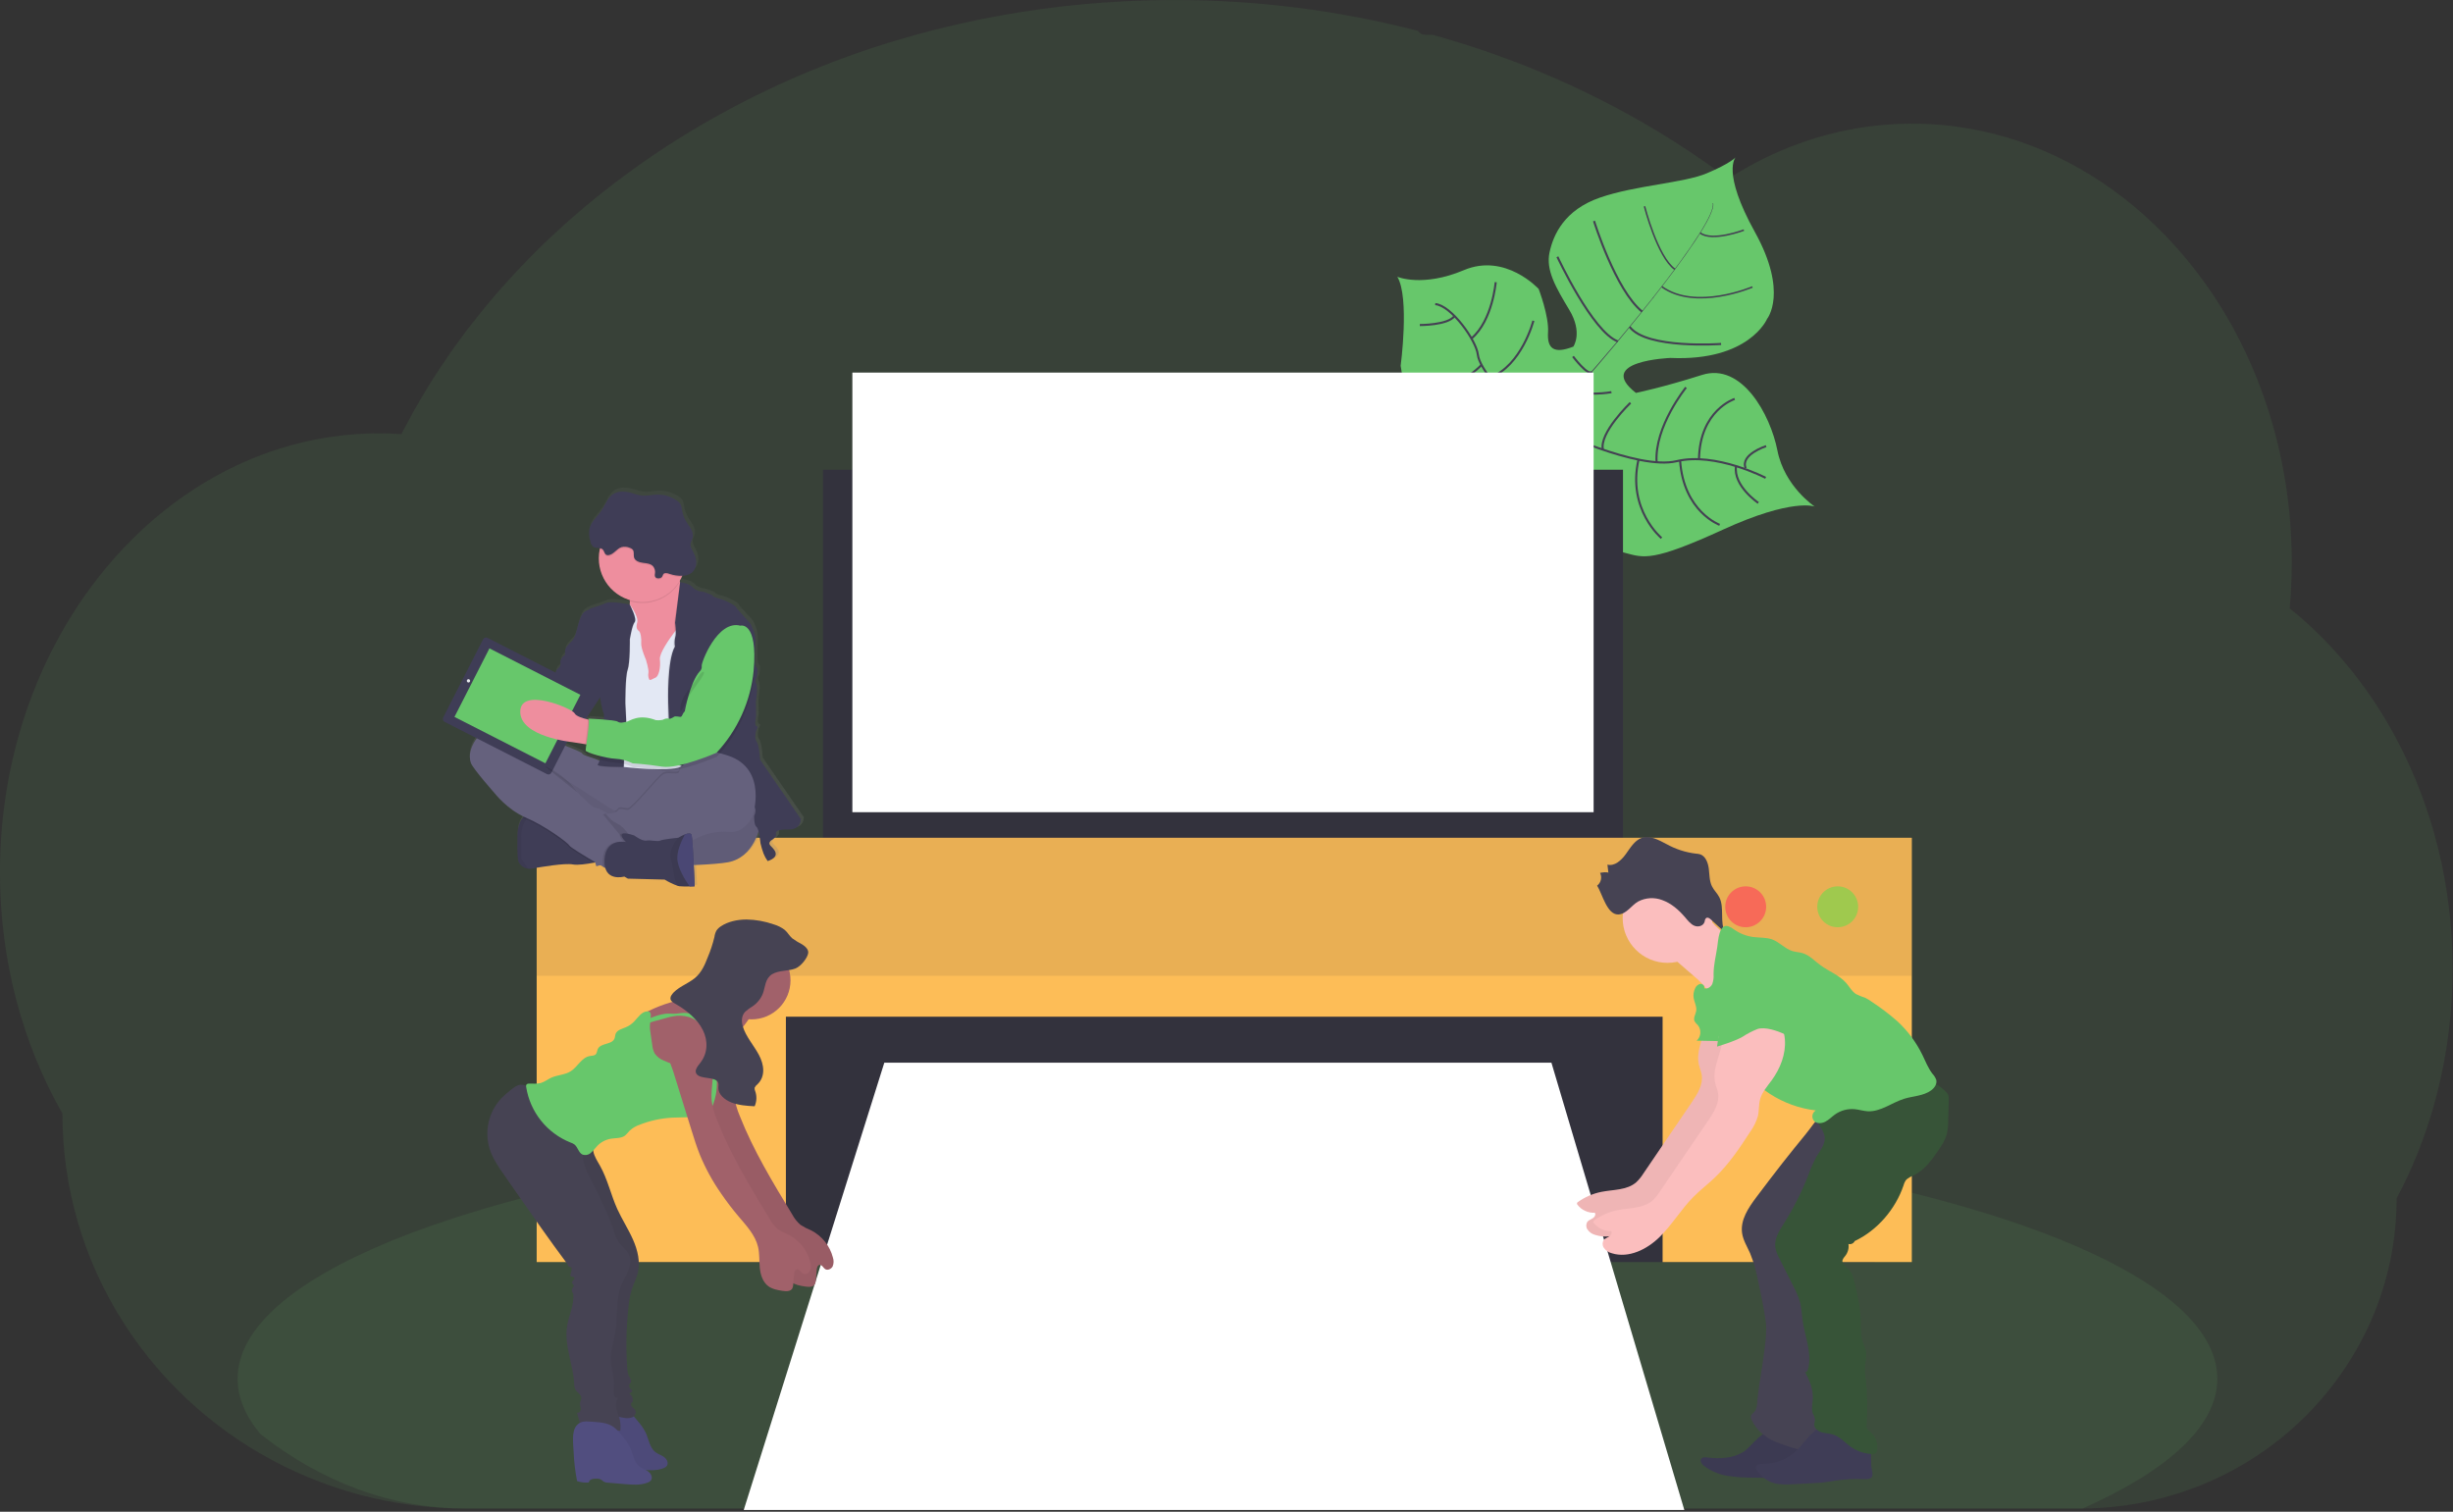 <svg width="1178" height="726" viewBox="0 0 1178 726" fill="none" xmlns="http://www.w3.org/2000/svg">
<rect x="0" y="0" width="1178" height="726" fill="#333333" stroke="none"/>
<g clip-path="url(#clip0)">
<path opacity="0.1" d="M1177.82 465.31C1177.84 484.939 1175.47 504.496 1170.75 523.55C1169.16 529.963 1167.32 536.25 1165.22 542.41C1162.65 550.004 1159.67 557.455 1156.3 564.73C1154.6 568.403 1152.8 572.01 1150.91 575.55C1150.94 595.678 1146.8 615.594 1138.74 634.04C1124.17 667.131 1098.2 693.888 1065.56 709.44C1045.12 719.188 1022.79 724.309 1000.15 724.44H223.59C189.037 724.517 155.079 715.443 125.17 698.14C120.75 695.58 116.443 692.853 112.25 689.96C103.145 683.67 94.591 676.618 86.68 668.88C75.97 658.404 66.535 646.7 58.57 634.01C39.858 604.298 29.945 569.893 29.98 534.78C11.03 501.53 -0.02 461.7 -0.02 418.9C-0.02 364.9 17.54 315.64 46.39 278.35C52.405 270.559 58.993 263.229 66.1 256.42C73.112 249.682 80.649 243.513 88.64 237.97C95.031 233.527 101.712 229.518 108.64 225.97C111.53 224.49 114.43 223.11 117.38 221.82C119.97 220.67 122.59 219.6 125.24 218.59C128.42 217.377 131.64 216.267 134.9 215.26C138.16 214.253 141.377 213.367 144.55 212.6C149.217 211.46 153.963 210.533 158.79 209.82C162.79 209.23 166.79 208.82 170.79 208.5C173.97 208.273 177.177 208.14 180.41 208.1H182.16C185.72 208.1 189.26 208.24 192.77 208.48C193.14 207.74 193.54 206.99 193.91 206.25C195.31 203.59 196.76 200.93 198.22 198.32V198.25C198.47 197.8 198.72 197.35 198.98 196.91C200.16 194.78 201.39 192.67 202.65 190.58C203.23 189.58 203.8 188.64 204.39 187.69C204.52 187.46 204.65 187.24 204.8 187.01C205.4 186.01 206.01 185.01 206.63 184.01C209.717 179.083 212.927 174.233 216.26 169.46C216.55 169.05 216.82 168.65 217.11 168.25C217.63 167.51 218.11 166.78 218.69 166.05C220.07 164.12 221.49 162.18 222.92 160.27C223.92 158.92 224.92 157.57 226 156.27C228.6 152.91 231.27 149.57 234 146.27C236.73 142.97 239.61 139.65 242.52 136.4C242.92 135.95 243.32 135.51 243.74 135.06L248.01 130.41C248.22 130.19 248.4 129.99 248.6 129.79C249.11 129.24 249.6 128.69 250.15 128.15C252.44 125.73 254.79 123.34 257.15 120.98C269.205 109.002 282.046 97.844 295.59 87.58C296.12 87.16 296.66 86.76 297.19 86.36C299.73 84.44 302.31 82.55 304.89 80.69C319.083 70.513 333.917 61.261 349.3 52.99C350.36 52.39 351.44 51.82 352.53 51.25C366.325 43.957 380.509 37.427 395.02 31.69C402.927 28.563 410.973 25.643 419.16 22.93C424.58 21.16 430.02 19.47 435.53 17.93C444.05 15.483 452.677 13.277 461.41 11.31C487.139 5.537 513.314 1.971 539.65 0.65C547.65 0.23 555.74 0.02 563.92 0.02C603.39 -0.032 642.706 4.941 680.92 14.82C681.315 15.417 681.856 15.904 682.491 16.235C683.126 16.565 683.834 16.729 684.55 16.71H687.91C689.37 17.1 690.82 17.51 692.28 17.93C700.433 20.283 708.47 22.847 716.39 25.62L718.39 26.34C737.938 33.291 756.957 41.646 775.3 51.34C791.833 60.061 807.753 69.897 822.95 80.78C825.29 82.46 827.597 84.157 829.87 85.87C832.63 84.09 835.437 82.393 838.29 80.78C849.309 74.508 861.013 69.522 873.17 65.92C898.588 58.398 925.482 57.346 951.41 62.86C984.66 69.91 1014.76 87.41 1039.07 112.3C1048.97 122.451 1057.79 133.604 1065.39 145.58C1065.94 146.44 1066.49 147.31 1067.02 148.19C1073.54 158.825 1079.14 169.996 1083.76 181.58C1083.93 182 1084.1 182.41 1084.25 182.83C1088.52 193.671 1091.96 204.82 1094.55 216.18C1094.67 216.75 1094.81 217.33 1094.93 217.91C1097.35 228.904 1098.99 240.055 1099.85 251.28C1099.85 251.68 1099.85 252.09 1099.93 252.5C1100.35 258.307 1100.56 264.177 1100.57 270.11C1100.57 275.41 1100.39 280.67 1100.06 285.88C1100.06 286.45 1099.98 287.05 1099.93 287.63C1099.84 289.15 1099.71 290.63 1099.58 292.16C1107.22 298.317 1114.37 305.057 1120.96 312.32C1123.87 315.5 1126.69 318.803 1129.42 322.23C1137.73 332.638 1145.03 343.811 1151.22 355.6C1168.1 387.58 1177.82 425.12 1177.82 465.31Z" fill="#67C76B"/>
<path opacity="0.1" d="M1064.82 662.14C1064.82 684.87 1041.26 706.14 1000.15 724.46H223.59C187.66 724.46 154.01 711.46 125.17 688.79C117.92 680.19 114.1 671.28 114.1 662.13C114.1 637.97 140.74 615.42 186.8 596.36L188.1 595.84C201.1 590.51 215.63 585.48 231.51 580.75C231.91 580.63 232.32 580.52 232.72 580.38C245.32 576.68 258.723 573.173 272.93 569.86C273.38 569.76 273.82 569.65 274.27 569.57C279.75 568.27 285.34 567.06 291.05 565.85L293.25 565.39C334.8 556.77 382.03 549.93 433.25 545.29H433.31C440.483 544.623 447.733 544.027 455.06 543.5C463.21 542.85 471.46 542.3 479.8 541.79C486.17 541.38 492.62 541.03 499.09 540.71C499.114 540.7 499.139 540.695 499.165 540.695C499.191 540.695 499.216 540.7 499.24 540.71C528.43 539.24 558.59 538.47 589.43 538.47C665.69 538.47 737.77 543.15 801.64 551.47C801.7 551.46 801.76 551.46 801.82 551.47C811.64 552.75 821.28 554.1 830.68 555.54C833.37 555.96 836.05 556.38 838.68 556.81C849.287 558.523 859.62 560.333 869.68 562.24C987.98 584.73 1064.82 621.12 1064.82 662.14Z" fill="#67C76B"/>
<path d="M871.5 243.28C871.5 243.28 860.92 238.99 827.26 254.42C793.6 269.85 789.4 267.9 780.69 265.58C771.98 263.26 767.12 262.66 757.78 249.77C757.78 249.77 751.19 214.06 744.78 208.52C738.37 202.98 711.31 211.68 711.31 211.68C711.31 211.68 678.82 219.13 672.63 175.68C672.63 175.68 677.02 142.96 671.04 132.92C671.04 132.92 683.12 138.12 703.04 129.72C722.96 121.32 738.91 138.77 738.91 138.77C738.91 138.77 743.91 151.77 743.41 159.53C742.91 167.29 746.07 170.2 755.57 166.45C755.57 166.45 760.24 159.81 753.63 148.83C747.02 137.85 742.3 129.68 744.14 121.16C745.98 112.64 751.29 100.81 768.34 94.9C785.39 88.99 808.54 87.9 819.65 83.23C830.76 78.56 833.5 75.58 833.5 75.58C833.5 75.58 826.66 82.43 842.77 111.48C858.88 140.53 848.61 153.13 848.61 153.13C848.61 153.13 840.04 173.56 802.2 171.9C802.2 171.9 765.74 173.23 785.62 188.69C785.62 188.69 798.35 186.1 817.38 180.05C836.41 174 850.15 198.97 853.56 216.34C856.97 233.71 871.5 243.28 871.5 243.28Z" fill="#67C76B"/>
<path d="M822.49 97.58L822.69 97.52C824.15 103.06 807.86 125.34 793.93 143.05L793.77 142.92C813.41 117.98 823.62 101.87 822.49 97.58Z" fill="#444053"/>
<path d="M794.05 142.58L794.14 142.8C783.01 156.94 769.02 173.8 757.82 186.33C756.75 187.52 755.69 188.77 754.67 190.05L754.35 189.79C755.35 188.51 756.44 187.25 757.51 186.06C768.7 173.58 782.91 156.73 794.05 142.58Z" fill="#444053"/>
<path d="M754.62 189.47L754.84 189.85C734.46 215.3 733.11 254.85 733.06 255.16L728.76 250.16C728.81 249.84 734.1 215.1 754.62 189.47Z" fill="#444053"/>
<path d="M847.91 229.48C847.91 229.48 823.91 216.98 805.15 221.48C786.39 225.98 744.2 205.58 744.2 205.58C744.2 205.58 726.3 198.31 722.7 190.02C722.7 190.02 710.41 177.02 709.7 170.31C708.99 163.6 697.04 146.69 689.24 146.04" stroke="#444053" stroke-miterlimit="10"/>
<path d="M844.38 241.51C844.38 241.51 832.28 233.35 833.69 223.85" stroke="#444053" stroke-miterlimit="10"/>
<path d="M825.82 252.04C825.82 252.04 808.51 245.76 806.82 221.12" stroke="#444053" stroke-miterlimit="10"/>
<path d="M797.91 258.42C797.91 258.42 781.37 244.7 786.86 220.72" stroke="#444053" stroke-miterlimit="10"/>
<path d="M764.32 251.72C764.32 251.72 753.32 228.62 763.11 213.59" stroke="#444053" stroke-miterlimit="10"/>
<path d="M848.14 214.25C848.14 214.25 835.63 218.25 838.31 224.81" stroke="#444053" stroke-miterlimit="10"/>
<path d="M833.04 191.58C833.04 191.58 816.29 196.89 815.9 220.58" stroke="#444053" stroke-miterlimit="10"/>
<path d="M809.68 186.06C809.68 186.06 794.43 204.88 795.55 221.98" stroke="#444053" stroke-miterlimit="10"/>
<path d="M782.98 193.44C782.98 193.44 767.84 207.92 769.77 215.97" stroke="#444053" stroke-miterlimit="10"/>
<path d="M773.85 188.33C773.85 188.33 759.65 190.87 757.66 186.21" stroke="#444053" stroke-miterlimit="10"/>
<path d="M755.4 171.19C755.4 171.19 762.57 180.69 764.4 178.56" stroke="#444053" stroke-miterlimit="10"/>
<path d="M826.52 165.18C826.52 165.18 790.72 167.78 782.62 156.98" stroke="#444053" stroke-miterlimit="10"/>
<path d="M747.91 123.31C747.91 123.31 764.7 159.36 776.91 163.95" stroke="#444053" stroke-miterlimit="10"/>
<path d="M765.49 106.14C765.49 106.14 775.8 139.3 788.58 149.65" stroke="#444053" stroke-miterlimit="10"/>
<path d="M841.58 137.81C841.58 137.81 814.36 149.49 798.02 137.67" stroke="#444053" stroke-width="0.75" stroke-miterlimit="10"/>
<path d="M789.73 99.07C789.73 99.07 795.95 123.44 804.33 129.33" stroke="#444053" stroke-width="0.75" stroke-miterlimit="10"/>
<path d="M837.47 110.5C837.47 110.5 822.17 116.3 816.47 111.86" stroke="#444053" stroke-width="0.75" stroke-miterlimit="10"/>
<path d="M742.29 179.15C742.29 179.15 742.29 200.4 736.51 201.91" stroke="#444053" stroke-miterlimit="10"/>
<path d="M695 206.68C695 206.68 718 208.68 728.57 196.79" stroke="#444053" stroke-miterlimit="10"/>
<path d="M736.37 154.05C736.37 154.05 730.81 175.6 715.47 181.41" stroke="#444053" stroke-miterlimit="10"/>
<path d="M681.22 183.98C681.22 183.98 697.48 189.63 711.47 175.24" stroke="#444053" stroke-miterlimit="10"/>
<path d="M718.28 135.52C718.28 135.52 716.75 153.82 706.8 162.39" stroke="#444053" stroke-miterlimit="10"/>
<path d="M681.84 156.09C681.84 156.09 695.33 156.18 698.49 151.78" stroke="#444053" stroke-miterlimit="10"/>
<path d="M779.41 225.58H395.21V419.52H779.41V225.58Z" fill="#33323D"/>
<path d="M900.31 478.44H275.53V606.1H900.31V478.44Z" fill="#33323D"/>
<path d="M424.67 510.35H745.04L808.87 725.16H357.16L424.67 510.35Z" fill="white"/>
<path d="M257.73 402.33V468.62V482.58V606.09H377.41V488.26H798.43V606.09H918.11V482.58V468.62V402.33H257.73Z" fill="#FDBD57"/>
<path opacity="0.1" d="M918.11 402.33H257.73V468.61H918.11V402.33Z" fill="#33323D"/>
<path opacity="0.8" d="M882.52 445.3C887.943 445.3 892.34 440.903 892.34 435.48C892.34 430.057 887.943 425.66 882.52 425.66C877.097 425.66 872.7 430.057 872.7 435.48C872.7 440.903 877.097 445.3 882.52 445.3Z" fill="#8CCF4D"/>
<path opacity="0.8" d="M838.33 445.3C843.753 445.3 848.15 440.903 848.15 435.48C848.15 430.057 843.753 425.66 838.33 425.66C832.907 425.66 828.51 430.057 828.51 435.48C828.51 440.903 832.907 445.3 838.33 445.3Z" fill="#FA5959"/>
<path d="M765.3 178.93H409.33V390.05H765.3V178.93Z" fill="white"/>
<path d="M819.45 487.07C820.2 495.24 814.03 503.17 815.83 511.17C816.21 512.88 816.95 514.5 817.22 516.17C817.96 520.92 815.13 525.42 812.42 529.4L789.19 563.58C788.258 565.079 787.143 566.457 785.87 567.68C781.42 571.68 774.76 571.22 768.93 572.4C764.831 573.231 760.96 574.936 757.58 577.4C757.433 577.517 757.335 577.685 757.308 577.87C757.28 578.056 757.323 578.245 757.43 578.4C758.391 579.718 759.667 580.775 761.141 581.474C762.615 582.173 764.241 582.491 765.87 582.4C766.48 583.2 765.87 584.4 765.03 584.96C763.78 585.82 762.03 586.05 761.82 588.17C761.732 588.906 761.879 589.652 762.24 590.3C763.18 591.732 764.639 592.743 766.31 593.12C774.31 595.58 783.04 591.26 789.06 585.38C795.08 579.5 799.4 572.08 805.31 566.09C808.58 562.78 812.31 559.94 815.67 556.73C822.39 550.33 827.67 542.54 832.67 534.73C834.321 532.465 835.566 529.931 836.35 527.24C836.97 524.58 836.69 521.77 837.41 519.13C838.35 515.68 840.88 512.93 842.98 510.03C847.11 504.35 849.86 497.41 849.31 490.41C848.76 483.41 844.44 476.52 837.84 474.14C835.794 473.325 833.54 473.188 831.41 473.75C828.7 474.58 826.71 476.82 824.86 478.96L820.45 484.05C819.351 485.177 818.478 486.504 817.88 487.96C817.596 488.694 817.531 489.494 817.692 490.265C817.854 491.035 818.235 491.742 818.79 492.3" fill="#FBBEBE"/>
<path opacity="0.05" d="M819.45 487.07C820.2 495.24 814.03 503.17 815.83 511.17C816.21 512.88 816.95 514.5 817.22 516.17C817.96 520.92 815.13 525.42 812.42 529.4L789.19 563.58C788.258 565.079 787.143 566.457 785.87 567.68C781.42 571.68 774.76 571.22 768.93 572.4C764.831 573.231 760.96 574.936 757.58 577.4C757.433 577.517 757.335 577.685 757.308 577.87C757.28 578.056 757.323 578.245 757.43 578.4C758.391 579.718 759.667 580.775 761.141 581.474C762.615 582.173 764.241 582.491 765.87 582.4C766.48 583.2 765.87 584.4 765.03 584.96C763.78 585.82 762.03 586.05 761.82 588.17C761.732 588.906 761.879 589.652 762.24 590.3C763.18 591.732 764.639 592.743 766.31 593.12C774.31 595.58 783.04 591.26 789.06 585.38C795.08 579.5 799.4 572.08 805.31 566.09C808.58 562.78 812.31 559.94 815.67 556.73C822.39 550.33 827.67 542.54 832.67 534.73C834.321 532.465 835.566 529.931 836.35 527.24C836.97 524.58 836.69 521.77 837.41 519.13C838.35 515.68 840.88 512.93 842.98 510.03C847.11 504.35 849.86 497.41 849.31 490.41C848.76 483.41 844.44 476.52 837.84 474.14C835.794 473.325 833.54 473.188 831.41 473.75C828.7 474.58 826.71 476.82 824.86 478.96L820.45 484.05C819.351 485.177 818.478 486.504 817.88 487.96C817.596 488.694 817.531 489.494 817.692 490.265C817.854 491.035 818.235 491.742 818.79 492.3" fill="black"/>
<path d="M837.04 697.36C831.96 700.45 825.64 700.65 819.74 699.92C818.74 699.81 817.67 699.74 817.06 700.47C816.18 701.54 817.22 703.1 818.29 703.96C821.776 706.569 825.867 708.252 830.18 708.85C834.03 709.387 837.913 709.644 841.8 709.62C852.4 709.8 863.06 709.98 873.56 708.45C874.166 708.405 874.756 708.231 875.29 707.94C875.968 707.467 876.437 706.75 876.6 705.94C877.33 703.22 875.94 700.28 873.85 698.39C871.76 696.5 869.07 695.44 866.44 694.39L857.22 690.8C855.05 689.95 851.58 687.72 849.22 687.89C844.91 688.24 840.7 695.22 837.04 697.36Z" fill="#3F3D56"/>
<path opacity="0.05" d="M837.04 697.36C831.96 700.45 825.64 700.65 819.74 699.92C818.74 699.81 817.67 699.74 817.06 700.47C816.18 701.54 817.22 703.1 818.29 703.96C821.776 706.569 825.867 708.252 830.18 708.85C834.03 709.387 837.913 709.644 841.8 709.62C852.4 709.8 863.06 709.98 873.56 708.45C874.166 708.405 874.756 708.231 875.29 707.94C875.968 707.467 876.437 706.75 876.6 705.94C877.33 703.22 875.94 700.28 873.85 698.39C871.76 696.5 869.07 695.44 866.44 694.39L857.22 690.8C855.05 689.95 851.58 687.72 849.22 687.89C844.91 688.24 840.7 695.22 837.04 697.36Z" fill="black"/>
<path d="M843.47 574.91C839.64 580.02 835.66 585.91 836.61 592.24C837.12 595.65 839.03 598.66 840.43 601.81C842.183 606.144 843.479 610.648 844.3 615.25C845.74 621.94 847.18 628.65 848.06 635.44C849.06 643.11 844.36 665.3 843.92 673.03C843.81 674.89 843.6 676.91 842.3 678.25C841.79 678.78 841.11 679.25 840.89 679.9C840.75 680.562 840.857 681.252 841.19 681.84C843.36 686.73 847.79 690.36 852.71 692.44C857.63 694.52 869.6 698.09 874.94 698.28C875.649 698.366 876.368 698.269 877.03 698C877.751 697.569 878.318 696.921 878.65 696.15C882.51 688.78 878.8 662.54 878.86 654.21C878.86 647.21 880.55 640.37 880.25 633.43C880 627.86 878.51 622.43 877.97 616.87C877.08 607.76 878.75 598.62 880.43 589.62C881.71 582.73 882.99 575.83 884.63 569.01C885.63 564.86 886.79 560.66 889.08 557.01C890.89 554.14 893.35 551.75 895.42 549.01C901.157 541.49 903.704 532.013 902.51 522.63C902.39 521.71 889.19 525.98 888.04 526.48C883.303 528.494 878.944 531.301 875.15 534.78C872.15 537.68 869.7 541.57 867.02 544.83C863.24 549.43 859.51 554.067 855.83 558.74C851.65 564.107 847.53 569.497 843.47 574.91Z" fill="#464353"/>
<path d="M800.78 462.4C812.671 462.4 822.31 452.761 822.31 440.87C822.31 428.979 812.671 419.34 800.78 419.34C788.889 419.34 779.25 428.979 779.25 440.87C779.25 452.761 788.889 462.4 800.78 462.4Z" fill="#FBBEBE"/>
<path d="M820.16 439.97C822.148 443.145 824.755 445.888 827.825 448.035C830.895 450.183 834.365 451.691 838.03 452.47L836.41 458.34C833.61 468.47 830.41 479.18 822.64 486.2C823.49 482.77 822.39 479.08 820.45 476.13C818.375 473.26 815.915 470.689 813.14 468.49L800.75 457.71C800.381 457.437 800.065 457.098 799.82 456.71C799.52 455.952 799.52 455.108 799.82 454.35C801.4 449.44 805.91 446.35 809.56 443.05C811.396 441.33 813.039 439.416 814.46 437.34C817 433.81 818.53 437.34 820.16 439.97Z" fill="#FBBEBE"/>
<path d="M772.41 419.23L771.93 415.23C775.33 416.11 778.55 413.23 780.72 410.23C782.89 407.23 784.91 403.71 788.22 402.47C792.22 400.95 796.5 403.38 800.34 405.38C804.645 407.776 809.371 409.321 814.26 409.93C815.04 409.956 815.813 410.084 816.56 410.31C819.06 411.2 820.25 414.31 820.61 417.18C820.97 420.05 820.87 423.05 822.11 425.59C823.04 427.51 824.65 428.94 825.63 430.83C828.26 435.93 825.72 442.89 828.5 447.89L821.6 441.56C820.96 440.98 820.07 440.38 819.38 440.87C818.69 441.36 818.79 442.1 818.56 442.77C817.89 444.77 815.44 445.33 813.65 444.56C811.86 443.79 810.57 442.09 809.26 440.56C806.21 436.96 802.58 433.8 798.26 432.26C796.39 431.543 794.389 431.234 792.39 431.353C790.392 431.472 788.441 432.016 786.67 432.95C783.45 434.77 781.09 439.01 777.15 439.16C771.74 439.36 769.49 429.29 766.98 425.31C767.894 424.618 768.536 423.628 768.796 422.512C769.055 421.396 768.915 420.224 768.4 419.2C768.84 419.03 772.34 418.58 772.41 419.23Z" fill="#464353"/>
<path d="M862.15 697.19C857.895 700.984 852.371 703.043 846.67 702.96C845.22 702.96 843.21 703.24 843.2 704.69C843.225 705.121 843.371 705.537 843.62 705.89C845.426 708.89 848.274 711.119 851.62 712.15C854.72 713.09 858.04 712.93 861.28 712.77L870.73 712.28C872.51 712.18 874.3 712.09 876.08 711.87C877.86 711.65 879.78 711.28 881.64 711.01C886.196 710.359 890.803 710.141 895.4 710.36C896.62 710.41 898.03 710.36 898.79 709.44C899.55 708.52 899.14 706.86 898.86 705.53C898.3 702.79 898.86 699.92 898.34 697.17C897.43 692.34 893.28 688.65 888.7 686.9C884.45 685.28 876.91 683.43 872.88 686.12C868.56 689.02 865.96 693.74 862.15 697.19Z" fill="#3F3D56"/>
<path d="M871.51 535.58C872.35 539.58 876.18 542.58 876.3 546.58C876.39 549.82 874.07 552.58 872.41 555.33C870.824 558.211 869.486 561.222 868.41 564.33C865.254 572.397 861.343 580.148 856.73 587.48C854.51 590.99 852.03 594.81 852.54 598.94C852.889 600.867 853.566 602.721 854.54 604.42L861.19 617.63C862.651 620.269 863.792 623.072 864.59 625.98C865.16 628.49 865.22 631.09 865.59 633.65C866.64 641.75 870.44 649.91 868.2 657.76C868 658.44 867.3 659.26 866.77 658.76C868.96 662.86 870.77 667 870.56 671.65C870.47 674.09 869.72 676.65 870.63 678.91C871.145 679.79 871.485 680.761 871.63 681.77C871.63 682.43 871.32 683.06 871.25 683.77C871.07 685.64 872.78 687.2 874.57 687.77C876.36 688.34 878.29 688.32 880.09 688.86C883.56 689.86 886.02 692.86 888.99 694.94C891.998 697.026 895.551 698.184 899.21 698.27C899.729 698.325 900.252 698.221 900.71 697.97C900.972 697.742 901.183 697.461 901.328 697.146C901.472 696.83 901.548 696.487 901.55 696.14C901.71 694.484 901.459 692.814 900.821 691.278C900.182 689.741 899.176 688.386 897.89 687.33C897.331 686.974 896.868 686.486 896.54 685.91C896.371 685.398 896.327 684.853 896.41 684.32C896.95 677.05 896.82 669.746 896.02 662.5C895.659 660.205 895.542 657.879 895.67 655.56C895.87 653.63 896.45 651.71 896.23 649.78C896.01 647.85 895.04 646.11 894.46 644.25C893.46 640.95 893.72 637.41 893.61 633.95C893.43 627.95 892.06 622.07 890.69 616.23C890.16 613.94 889.56 611.53 887.93 609.83C886.55 608.39 884.32 607 884.84 605.08C885.124 604.369 885.553 603.725 886.1 603.19C886.745 602.384 887.219 601.454 887.492 600.459C887.765 599.463 887.833 598.423 887.69 597.4C888.275 597.556 888.896 597.501 889.444 597.245C889.993 596.989 890.434 596.548 890.69 596C901.5 590.91 910.24 580.71 914.09 569.39C914.306 568.555 914.643 567.757 915.09 567.02C916.09 565.62 917.83 565.02 919.37 564.24C924.21 561.81 927.56 557.24 930.63 552.77C932.42 550.17 934.2 547.49 934.97 544.44C935.391 542.468 935.592 540.456 935.57 538.44L935.84 528.02C935.894 527.347 935.827 526.669 935.64 526.02C935.385 525.398 935.004 524.836 934.52 524.37C931.588 521.247 927.733 519.145 923.52 518.37C920.68 517.86 917.78 517.96 914.91 517.72C909.34 517.26 903.84 515.54 898.27 515.94C889.51 516.58 881.72 522.65 877.59 530.4C876.14 533.17 874.62 535.58 871.51 535.58Z" fill="#375438"/>
<path d="M822.91 467.82C823.037 469.427 822.822 471.042 822.28 472.56C821.6 474.02 819.88 475.15 818.39 474.56C818.84 473.56 817.64 472.37 816.53 472.5C815.981 472.622 815.47 472.876 815.041 473.241C814.613 473.605 814.279 474.068 814.07 474.59C813.324 476.076 813.075 477.762 813.36 479.4C813.71 481.4 814.89 483.4 814.58 485.4C814.33 487.1 813.08 488.8 813.75 490.4C814.181 491.119 814.721 491.767 815.35 492.32C816.229 493.398 816.66 494.772 816.554 496.159C816.448 497.546 815.813 498.838 814.78 499.77L831.56 500.1C830.95 502.91 832.2 505.78 833.64 508.27C837.67 515.114 843.229 520.932 849.882 525.269C856.535 529.606 864.102 532.345 871.99 533.27C871.564 533.521 871.2 533.864 870.922 534.273C870.644 534.682 870.461 535.148 870.384 535.636C870.308 536.125 870.34 536.624 870.48 537.098C870.619 537.573 870.862 538.01 871.19 538.38C872.55 539.73 874.86 539.56 876.57 538.68C878.28 537.8 879.63 536.35 881.19 535.23C883.942 533.269 887.305 532.361 890.67 532.67C892.77 532.87 894.81 533.55 896.92 533.67C903.14 534 908.48 529.53 914.43 527.67C918.79 526.33 923.72 526.33 927.43 523.61C929.01 522.44 930.3 520.52 929.84 518.61C929.45 517.514 928.833 516.512 928.03 515.67C925.92 512.95 924.68 509.67 923.18 506.58C920.188 500.456 916.074 494.947 911.05 490.34C907.266 487.023 903.256 483.972 899.05 481.21C898.026 480.446 896.935 479.777 895.79 479.21C894.263 478.712 892.772 478.108 891.33 477.4C889.33 476.16 888.22 473.97 886.71 472.2C883.38 468.32 878.27 466.53 874.17 463.48C871.42 461.48 869 458.74 865.71 457.75C864.12 457.27 862.42 457.23 860.82 456.75C857.2 455.65 854.56 452.43 851 451.13C848.18 450.13 845.08 450.37 842.1 450C838.822 449.593 835.69 448.403 832.97 446.53C832.067 445.802 831.054 445.222 829.97 444.81C825.48 443.44 825.11 451.81 824.69 454.72C824.02 459.17 822.91 463.45 822.91 467.82Z" fill="#67C76B"/>
<path d="M827.29 495.92C828.04 504.09 821.87 512.01 823.67 520.02C824.05 521.73 824.79 523.35 825.06 525.02C825.81 529.77 822.97 534.27 820.26 538.24L797.03 572.34C796.098 573.839 794.983 575.217 793.71 576.44C789.26 580.44 782.6 579.98 776.77 581.16C772.672 581.993 768.801 583.698 765.42 586.16C765.273 586.277 765.175 586.445 765.148 586.63C765.12 586.816 765.163 587.005 765.27 587.16C766.229 588.48 767.505 589.539 768.979 590.238C770.454 590.937 772.081 591.254 773.71 591.16C774.32 591.97 773.71 593.16 772.87 593.72C771.62 594.59 769.87 594.82 769.66 596.94C769.572 597.676 769.719 598.422 770.08 599.07C771.023 600.499 772.481 601.509 774.15 601.89C782.15 604.35 790.88 600.03 796.9 594.15C802.92 588.27 807.24 580.85 813.16 574.86C816.43 571.55 820.16 568.71 823.51 565.5C830.24 559.1 835.46 551.31 840.51 543.5C842.159 541.234 843.404 538.7 844.19 536.01C844.81 533.35 844.53 530.54 845.25 527.9C846.19 524.45 848.72 521.69 850.82 518.8C854.95 513.12 857.7 506.18 857.15 499.18C856.6 492.18 852.28 485.29 845.68 482.91C843.635 482.09 841.379 481.953 839.25 482.52C836.55 483.35 834.55 485.59 832.7 487.73L828.29 492.82C827.19 493.944 826.321 495.273 825.73 496.73C825.444 497.461 825.377 498.26 825.537 499.029C825.697 499.797 826.076 500.503 826.63 501.06" fill="#FBBEBE"/>
<path d="M839.05 462.35C835.99 462.53 832.63 462.83 830.47 465.01C829.57 466.011 828.841 467.153 828.31 468.39C826.22 472.66 824.18 477.12 824.03 481.87C823.9 485.67 825.03 489.38 825.58 493.14C826.06 496.26 824.84 499.44 824.58 502.6C828.37 501.44 833.37 499.86 836.81 497.9C839.064 496.425 841.459 495.179 843.96 494.18C847.61 492.97 853.74 495.05 857.18 496.76C857.37 494.32 855.55 490.09 855.74 487.65C855.77 486.629 855.952 485.618 856.28 484.65C856.798 483.625 857.411 482.651 858.11 481.74C859.436 479.594 860.047 477.082 859.855 474.566C859.663 472.05 858.677 469.66 857.04 467.74C853.97 464.28 849.15 462.98 844.56 462.45C841.666 462.112 838.75 462.008 835.84 462.14" fill="#67C76B"/>
<path d="M386 392.39L366.28 363.79C366.28 363.79 365.91 356.71 364.62 355.06C363.33 353.41 364.34 349.73 364.34 349.73C364.34 349.73 365.73 347.73 364.53 347.52C363.33 347.31 364.34 342.83 364.34 342.83L364.25 335.66C364.25 335.66 365.36 328.76 364.44 327.11C364.168 326.662 364.032 326.145 364.048 325.622C364.064 325.098 364.232 324.59 364.53 324.16C364.53 324.16 365.63 320.21 364.53 319.16C363.43 318.11 363.7 311.99 363.97 307.11C364.24 302.23 362.04 299.48 362.04 298.75C362.04 298.02 354.76 290.84 354.76 290.19C354.76 289.54 350.15 286.88 347.38 286.19C344.61 285.5 343.24 284.9 343.33 284.53C343.42 284.16 339 282.7 339 282.7C339 282.7 335.13 282.42 333.65 280.49C332.17 278.56 327.65 278 327.54 277.98L327.45 277.6C327.45 277.46 327.4 277.32 327.37 277.18C327.735 276.598 328.069 275.997 328.37 275.38L328.63 274.82C330.25 274.83 331.832 274.338 333.16 273.41C333.814 272.868 334.348 272.196 334.728 271.437C335.109 270.678 335.327 269.848 335.37 269C335.449 267.3 335.076 265.609 334.29 264.1C333.48 262.45 332.29 260.73 332.71 258.93C332.89 258.16 333.35 257.48 333.59 256.72C333.948 255.236 333.711 253.671 332.93 252.36C332.23 251.03 331.26 249.85 330.48 248.56C329.491 246.908 328.829 245.082 328.53 243.18C328.474 242.168 328.234 241.175 327.82 240.25C327.402 239.598 326.849 239.043 326.2 238.62C323.314 236.562 319.833 235.508 316.29 235.62C313.78 235.7 311.29 236.38 308.79 236.07C307.301 235.814 305.835 235.433 304.41 234.93C301.32 234.01 297.75 233.64 295.06 235.41C292.37 237.18 291.3 240.66 289.47 243.41C287.86 245.81 285.47 247.83 284.27 250.41C284.27 250.41 284.27 250.31 284.27 250.27C283.968 250.857 283.736 251.478 283.58 252.12C283.237 254.157 283.377 256.247 283.99 258.22C284.125 259.282 284.658 260.254 285.48 260.94C286.39 261.53 287.64 261.39 288.7 261.58L288.58 262.1C287.501 267.269 288.404 272.655 291.11 277.19C293.816 281.724 298.128 285.076 303.19 286.58C303.19 286.77 303.19 286.95 303.19 287.14C303.188 287.668 303.154 288.196 303.09 288.72C303.09 288.72 293.82 286.81 291.33 288.1C288.84 289.39 283.96 290.4 283.22 291.1C282.48 291.8 280.64 291.29 278.98 295.61C277.32 299.93 277.14 304.34 274.98 306.37C272.82 308.4 271.76 309.77 271.66 311.24C271.56 312.71 271.94 313.08 271.11 313.54C270.28 314 269.11 315.93 269.45 316.67C269.577 317.176 269.55 317.708 269.372 318.198C269.193 318.688 268.872 319.114 268.45 319.42C268.013 319.727 267.663 320.144 267.437 320.628C267.211 321.112 267.115 321.647 267.16 322.18C267.16 322.18 266.6 324.18 265.31 324.67C264.02 325.16 263.19 328.16 263.19 328.16L259.01 332.96L250.73 323.8C250.108 323.115 249.24 322.705 248.317 322.658C247.393 322.611 246.488 322.932 245.8 323.55L241.73 327.21C240.162 327.591 238.744 328.434 237.66 329.63C236.778 330.545 236.064 331.608 235.55 332.77L233.33 334.77C232.629 335.639 232.199 336.696 232.096 337.807C231.993 338.919 232.22 340.037 232.75 341.02L238.06 346.89V346.94C236.179 347.106 234.391 347.834 232.93 349.03C225.01 356.03 224.93 362.46 226.11 365.4C227.29 368.34 237.35 379.65 237.35 379.65C237.35 379.65 243.19 387.24 251.62 391.27L251.56 391.34C251.386 391.521 251.223 391.711 251.07 391.91L250.93 392.09L250.8 392.27L250.65 392.49C250.61 392.548 250.573 392.608 250.54 392.67L250.38 392.93C250.343 392.988 250.309 393.048 250.28 393.11C250.21 393.23 250.15 393.35 250.09 393.47C250.068 393.509 250.048 393.549 250.03 393.59C249.95 393.75 249.87 393.91 249.8 394.09L249.72 394.27C249.67 394.39 249.63 394.51 249.58 394.64C249.549 394.718 249.522 394.799 249.5 394.88L249.38 395.24C249.347 395.325 249.321 395.412 249.3 395.5C249.3 395.63 249.22 395.76 249.19 395.9C249.16 396.04 249.14 396.06 249.12 396.15C249.1 396.24 249.02 396.58 248.98 396.81C248.98 396.89 248.98 396.98 248.93 397.07C248.88 397.16 248.88 397.38 248.85 397.54C248.82 397.7 248.85 397.76 248.85 397.88L248.79 398.33V398.69C248.79 398.86 248.79 399.03 248.74 399.21C248.69 399.39 248.74 399.42 248.74 399.53C248.74 399.82 248.74 400.11 248.74 400.42C248.56 411.18 249.19 412.74 249.19 412.74C249.601 413.734 250.272 414.599 251.132 415.245C251.993 415.89 253.011 416.293 254.08 416.41C254.605 416.451 255.132 416.424 255.65 416.33C260.45 415.5 271.65 413.57 275.65 414.33C278.04 414.77 282.45 414.11 285.59 413.52L286.42 413.36L286.99 415.19L288.81 414.69L290.36 415.58L291.36 416.15C293.18 422.31 300.56 420.21 300.56 420.21L302.31 421.21L320.1 421.67C322.097 422.873 324.207 423.878 326.4 424.67C326.69 424.765 326.988 424.831 327.29 424.87C328.953 425.005 330.623 425.035 332.29 424.96C333.65 424.96 334.7 424.87 334.7 424.87C334.7 424.87 334.52 420.04 334.26 414.63C339.775 414.494 345.277 414.043 350.74 413.28C360.24 411.62 364.2 402.98 365.66 398.36C366.097 400.247 366.408 402.161 366.59 404.09C366.978 405.786 367.473 407.456 368.07 409.09C368.579 410.396 369.251 411.632 370.07 412.77C377.07 410.38 372.83 406.77 371.36 405.23C369.89 403.69 372.36 402.38 372.36 402.38C372.36 402.38 374.3 401.09 374.11 399.9C373.92 398.71 373.83 397.42 380.11 397.51C386.39 397.6 386 392.39 386 392.39ZM288.68 333.68C288.76 334.2 289.68 339.87 290.42 341.36C290.641 342.344 290.712 343.355 290.63 344.36C286.92 344.06 283.05 343.9 283.05 343.9C283.159 344.035 283.228 344.198 283.25 344.37L282.66 344.24L281.82 344.04L288.66 333.63L288.68 333.68ZM275.12 355.24L281.55 356.24L282.09 356.32C281.908 357.311 281.798 358.313 281.76 359.32C281.76 359.42 281.9 359.53 282.11 359.66C282.021 360.165 281.98 360.677 281.99 361.19C282.09 361.69 285.09 362.79 288.54 363.7C288.49 363.89 288.45 364.07 288.4 364.23C285.35 362.63 280.56 361.88 280.01 360.69C279.46 359.5 263.14 353.8 263.14 353.8L261.52 352.99L265.81 353.8L266.99 353.68C269.663 354.376 272.379 354.897 275.12 355.24V355.24Z" fill="url(#paint0_linear)"/>
<path d="M365.02 396.39C365.02 396.39 362.47 411.83 349.5 414.11C336.53 416.39 293.23 415.94 293.23 415.94C293.23 415.94 268.47 412.37 259.52 391.46C250.57 370.55 244.81 362.22 252.52 361.86C260.23 361.5 301.58 375.86 303.95 376.02C306.32 376.18 367.31 344.23 365.02 396.39Z" fill="#65617D"/>
<path opacity="0.05" d="M365.02 396.39C365.02 396.39 362.47 411.83 349.5 414.11C336.53 416.39 293.23 415.94 293.23 415.94C293.23 415.94 268.47 412.37 259.52 391.46C250.57 370.55 244.81 362.22 252.52 361.86C260.23 361.5 301.58 375.86 303.95 376.02C306.32 376.18 367.31 344.23 365.02 396.39Z" fill="black"/>
<path d="M248.91 413.58C249.312 414.569 249.974 415.43 250.826 416.073C251.679 416.715 252.689 417.115 253.75 417.23C254.275 417.262 254.802 417.232 255.32 417.14C260.07 416.32 271.21 414.4 275.14 415.14C277.5 415.57 281.87 414.92 284.98 414.34C287.05 413.95 288.57 413.58 288.57 413.58C288.57 413.58 284.91 401.43 284.46 401.07C284.01 400.71 268.01 391.07 268.01 391.07L255.35 390.16C253.646 390.415 252.105 391.318 251.05 392.68C249.72 394.3 248.57 396.95 248.49 401.3C248.28 412.01 248.91 413.58 248.91 413.58Z" fill="#3F3D56"/>
<path opacity="0.05" d="M248.91 413.58C249.312 414.569 249.974 415.43 250.826 416.073C251.679 416.715 252.689 417.115 253.75 417.23C252.51 415.629 251.362 413.96 250.31 412.23L250.38 403.37C250.128 400.94 250.45 398.485 251.318 396.201C252.186 393.917 253.577 391.869 255.38 390.22V390.22C255.38 390.22 248.71 390.67 248.52 401.36C248.33 412.05 248.91 413.58 248.91 413.58Z" fill="black"/>
<path opacity="0.1" d="M303.82 394.2L315.61 384.97L334.15 366.7L329.15 366.47C328.4 366.95 326.3 368.47 326.22 370.29C326.13 372.52 321.22 370.45 318.65 371.72C316.08 372.99 303.58 389.02 301.39 388.91C299.2 388.8 297.46 387.8 296.54 389.36L296.48 389.46L303.82 394.2Z" fill="black"/>
<path opacity="0.1" d="M251.02 392.7C251.44 392.9 251.87 393.1 252.3 393.28C261.25 397.12 272.3 405.16 273.13 406.62C273.63 407.51 280.04 411.4 284.98 414.32C287.05 413.93 288.57 413.56 288.57 413.56C288.57 413.56 284.91 401.41 284.46 401.05C284.01 400.69 268.01 391.05 268.01 391.05L255.35 390.14C253.629 390.398 252.075 391.316 251.02 392.7V392.7Z" fill="black"/>
<path d="M226.18 366.52C227.36 369.44 237.32 380.68 237.32 380.68C237.32 380.68 243.62 388.9 252.58 392.68C261.54 396.46 272.58 404.56 273.4 406.02C273.93 406.96 281.07 411.26 286.09 414.21L287.22 414.87L289.71 416.32L291.03 417.07C291.03 417.07 294.09 414.62 297.14 412.15C300.19 409.68 303.14 407.26 303.14 407.15C303.14 407.04 304.42 403.77 304.14 403.59C303.86 403.41 303.37 402.23 302.21 400.76C300.986 399.13 299.392 397.814 297.56 396.92C294.91 395.558 292.796 393.342 291.56 390.63C291.56 390.63 291.16 390.34 290.56 389.95C289.316 389.095 287.927 388.475 286.46 388.12C284.46 387.87 280.7 383.76 280.7 383.76C279.238 382.808 278.019 381.527 277.14 380.02C276.14 378.02 262.01 368.28 260.7 367.38L295.04 389.44L303.26 394.72L315.05 385.5L333.59 367.23L327.47 366.95C318.47 366.56 302.47 365.95 300.47 366.41C298.832 366.787 297.144 366.899 295.47 366.74C295.47 366.74 290.91 366.94 287.89 365.35C284.87 363.76 280.12 363.01 279.57 361.83C279.02 360.65 262.86 354.99 262.86 354.99C262.86 354.99 240.86 343.3 232.99 350.24C225.12 357.18 224.99 363.58 226.18 366.52Z" fill="#65617D"/>
<path d="M297.15 299.47L299.98 308.88L303.64 330.07L317.07 330.98L320.91 324.58L324.79 318.14C324.79 318.14 327.21 309.58 328.95 301.3C330.48 293.97 331.49 286.85 329.82 286.08C328.33 285.4 327.36 282.93 326.72 280.27C326.64 279.95 326.57 279.61 326.51 279.27C326.062 277.022 325.761 274.747 325.61 272.46C325.61 272.46 297.48 271 301.41 282.6C302.111 284.582 302.47 286.668 302.47 288.77C302.47 289.31 302.47 289.84 302.37 290.34C302.175 292.139 301.611 293.879 300.712 295.45C299.814 297.021 298.601 298.389 297.15 299.47V299.47Z" fill="#EE8E9E"/>
<path d="M291.31 297.92L292.31 313.92L294.59 327.53L297.15 333.84L299.44 368.32C299.44 368.32 321.44 370.87 326.82 368.27C327.217 368.118 327.563 367.858 327.82 367.52C334.29 357.75 332.17 329.45 332.17 329.45L334.63 311.18L332.99 301.7L328.99 301.28L325.93 300.95C325.93 300.95 325.24 301.8 324.24 303.12C321.53 306.69 316.55 313.73 316.89 316.66C317.34 320.66 316.34 324.79 314.78 325.43C313.22 326.07 311.95 327.17 311.68 326.07C311.291 325.148 311.194 324.129 311.4 323.15C311.68 321.59 310.21 316.84 310.21 316.84C310.21 316.84 307.75 311.27 307.93 308.9C308.11 306.53 307.66 303.78 306.93 303.14C306.2 302.5 305.19 301.86 306.01 298.94C306.83 296.02 302.41 290.33 302.41 290.33L291.31 297.92Z" fill="#E3E8F4"/>
<path opacity="0.1" d="M320.4 337.84L321.32 365.15L326.59 368.08C326.986 367.921 327.331 367.659 327.59 367.32C334.06 357.55 331.94 329.25 331.94 329.25L334.41 310.98L332.76 301.5L328.76 301.08C330.3 293.75 331.3 286.64 329.63 285.86C328.14 285.18 327.17 282.71 326.54 280.06L323.69 299.38C323.69 299.38 323.93 301.12 324.01 302.92C324.128 304.058 324.051 305.208 323.78 306.32C323.411 307.815 323.349 309.37 323.6 310.89C321.95 313.79 321.13 319.17 320.73 324.36C320.19 331.26 320.4 337.84 320.4 337.84Z" fill="black"/>
<path d="M326.62 279.58C326.62 279.58 331.23 280.15 332.69 282.07C334.15 283.99 337.99 284.27 337.99 284.27C337.99 284.27 342.37 285.73 342.28 286.09C342.19 286.45 343.56 287.01 346.28 287.74C349 288.47 353.59 291.12 353.59 291.74C353.59 292.36 360.8 299.5 360.8 300.23C360.8 300.96 362.99 303.7 362.72 308.54C362.45 313.38 362.17 319.54 363.27 320.54C364.37 321.54 363.27 325.47 363.27 325.47C362.974 325.898 362.809 326.402 362.793 326.922C362.777 327.441 362.911 327.955 363.18 328.4C364.09 330.04 362.99 336.89 362.99 336.89L363.09 344.02C363.09 344.02 362.09 348.49 363.27 348.68C364.45 348.87 363.09 350.87 363.09 350.87C363.09 350.87 362.09 354.52 363.36 356.17C364.63 357.82 365 364.84 365 364.84L384.55 393.25C384.55 393.25 384.83 398.46 378.62 398.37C372.41 398.28 372.49 399.56 372.68 400.74C372.87 401.92 370.94 403.21 370.94 403.21C370.94 403.21 368.48 404.49 369.94 406.04C371.4 407.59 375.6 411.16 368.66 413.53C367.842 412.402 367.17 411.176 366.66 409.88C366.072 408.268 365.584 406.622 365.2 404.95C365.2 404.95 364.56 398 363.28 397.09C362 396.18 362.18 391.79 362.18 391.79C362.18 391.79 364.01 388.23 361.45 386.79C358.89 385.35 321.81 364.79 321.81 364.79L320.91 337.47C320.91 337.47 320.27 317.28 324.11 310.52C323.859 309 323.921 307.445 324.29 305.95C324.93 304.31 324.2 299.01 324.2 299.01L326.62 279.58Z" fill="#3F3D56"/>
<path opacity="0.1" d="M302.68 290.58C302.68 290.58 293.5 288.69 291.03 289.97C288.56 291.25 283.73 292.25 283.03 292.97C282.33 293.69 280.48 293.16 278.83 297.45C277.18 301.74 277.01 306.13 274.9 308.14C272.79 310.15 271.71 311.52 271.62 312.98C271.53 314.44 271.89 314.81 271.07 315.26C270.25 315.71 269.07 317.64 269.42 318.37C269.77 319.1 288.42 335.18 288.42 335.18C288.42 335.18 289.34 341.3 290.16 342.85C290.98 344.4 289.25 365.78 287.42 367.24C285.59 368.7 299.71 368.58 299.71 368.58C299.71 368.58 300.35 354.58 300.9 353.82C301.45 353.06 300.53 338.11 300.53 338.11C300.53 338.11 300.44 325.32 301.63 321.94C302.82 318.56 302.63 307.32 302.63 307.32C302.63 307.32 303.68 300.58 304.96 299.01C306.24 297.44 302.68 290.58 302.68 290.58Z" fill="black"/>
<path d="M302.41 290.31C302.41 290.31 293.23 288.42 290.76 289.69C288.29 290.96 283.45 291.98 282.76 292.69C282.07 293.4 280.2 292.87 278.56 297.17C276.92 301.47 276.73 305.84 274.63 307.85C272.53 309.86 271.43 311.23 271.34 312.69C271.25 314.15 271.62 314.52 270.79 314.98C269.96 315.44 268.79 317.35 269.15 318.08C269.51 318.81 288.15 334.89 288.15 334.89C288.15 334.89 289.06 341.01 289.89 342.56C290.72 344.11 288.97 365.49 287.14 366.95C285.31 368.41 299.48 368.28 299.48 368.28C299.48 368.28 300.12 354.28 300.66 353.53C301.2 352.78 300.3 337.81 300.3 337.81C300.3 337.81 300.21 325.03 301.4 321.65C302.59 318.27 302.45 307.03 302.45 307.03C302.45 307.03 303.5 300.29 304.78 298.72C306.06 297.15 302.41 290.31 302.41 290.31Z" fill="#3F3D56"/>
<path opacity="0.1" d="M301.45 282.58C302.151 284.562 302.51 286.648 302.51 288.75C306.997 290.064 311.794 289.843 316.142 288.123C320.489 286.402 324.138 283.279 326.51 279.25C326.062 277.002 325.761 274.727 325.61 272.44C325.61 272.44 297.52 270.97 301.45 282.58Z" fill="black"/>
<path d="M287.56 268.14C287.556 273.501 289.61 278.66 293.298 282.551C296.986 286.443 302.027 288.77 307.381 289.055C312.735 289.339 317.994 287.557 322.073 284.078C326.152 280.599 328.74 275.687 329.304 270.355C329.868 265.023 328.364 259.679 325.103 255.423C321.842 251.167 317.072 248.326 311.777 247.484C306.482 246.642 301.066 247.864 296.646 250.898C292.225 253.932 289.138 258.546 288.02 263.79C287.714 265.22 287.559 266.678 287.56 268.14V268.14Z" fill="#EE8E9E"/>
<path d="M274.13 316.58L269.13 318.13C269.258 318.634 269.231 319.165 269.052 319.654C268.874 320.143 268.553 320.567 268.13 320.87C267.695 321.174 267.348 321.587 267.125 322.068C266.902 322.55 266.811 323.082 266.86 323.61C266.86 323.61 266.31 325.61 265.03 326.08C263.75 326.55 262.93 329.55 262.93 329.55L258.73 334.39C258.73 334.39 257.17 335.67 257.45 336.31C257.73 336.95 255.8 337.13 255.8 337.13L256.8 353.39L265.48 355.04L270.87 354.49L275.25 352.85L279.09 350.56L280.82 346.09L288.5 334.39L274.13 316.58Z" fill="#3F3D56"/>
<path d="M257.05 338.38C257.05 338.38 245.91 322.31 237.59 330.98C229.27 339.65 240.97 353.73 243.71 353.27C246.45 352.81 259.52 352.08 259.52 352.08L257.05 338.38Z" fill="#EE8E9E"/>
<path d="M283.294 331.431L234.084 306.314C233.326 305.927 232.399 306.228 232.012 306.985L212.823 344.581C212.436 345.339 212.737 346.267 213.494 346.653L262.705 371.771C263.463 372.157 264.39 371.857 264.777 371.099L283.966 333.503C284.353 332.745 284.052 331.818 283.294 331.431Z" fill="#3F3D56"/>
<path d="M278.717 333.665L235.047 311.375L218.249 344.286L261.919 366.575L278.717 333.665Z" fill="#67C76B"/>
<path d="M224.97 327.76C225.412 327.76 225.77 327.402 225.77 326.96C225.77 326.518 225.412 326.16 224.97 326.16C224.528 326.16 224.17 326.518 224.17 326.96C224.17 327.402 224.528 327.76 224.97 327.76Z" fill="#E6E8EC"/>
<path d="M272.24 352.51C272.975 352.51 273.57 351.915 273.57 351.18C273.57 350.445 272.975 349.85 272.24 349.85C271.505 349.85 270.91 350.445 270.91 351.18C270.91 351.915 271.505 352.51 272.24 352.51Z" fill="#E6E8EC"/>
<path d="M249.84 341.76C249.74 353.82 274.68 356.38 274.68 356.38L281.05 357.38L283.91 357.83L285.1 346.05C285.1 346.05 283.79 345.85 282.16 345.47C279.74 344.91 276.61 343.94 275.96 342.57C274.91 340.3 249.91 329.7 249.84 341.76Z" fill="#EE8E9E"/>
<path opacity="0.1" d="M288.02 263.79C288.593 263.832 289.134 264.073 289.55 264.47C290.25 265.22 290.29 266.55 291.21 267.01C291.554 267.155 291.933 267.197 292.3 267.13C294.73 266.79 296.13 264.05 298.47 263.29C299.83 262.94 301.269 263.064 302.55 263.64C303.07 263.809 303.539 264.108 303.91 264.51C304.69 265.51 304.14 267.01 304.5 268.23C305 269.93 307.03 270.6 308.78 270.82C310.53 271.04 312.51 271.17 313.68 272.49C314.067 272.985 314.345 273.556 314.495 274.167C314.645 274.777 314.664 275.412 314.55 276.03C314.445 276.46 314.445 276.91 314.55 277.34C315.03 278.71 317.4 278.5 318.02 277.42C318.48 276.63 318.34 275.98 319.41 275.76C320.174 275.699 320.942 275.833 321.64 276.15C323.502 276.789 325.462 277.09 327.43 277.04C328.682 274.371 329.355 271.467 329.406 268.519C329.456 265.572 328.884 262.647 327.725 259.936C326.566 257.225 324.847 254.79 322.681 252.79C320.516 250.79 317.951 249.27 315.157 248.33C312.363 247.39 309.401 247.052 306.467 247.337C303.533 247.622 300.692 248.524 298.13 249.983C295.569 251.443 293.345 253.428 291.604 255.807C289.864 258.186 288.646 260.907 288.03 263.79H288.02Z" fill="black"/>
<path d="M314.54 276.79C314.435 276.36 314.435 275.91 314.54 275.48C314.654 274.864 314.636 274.23 314.486 273.621C314.336 273.012 314.058 272.443 313.67 271.95C312.5 270.62 310.53 270.5 308.77 270.27C307.01 270.04 304.99 269.38 304.49 267.68C304.13 266.46 304.68 264.97 303.9 263.97C303.535 263.561 303.064 263.26 302.54 263.1C301.26 262.521 299.822 262.394 298.46 262.74C296.12 263.5 294.72 266.24 292.29 266.58C291.923 266.652 291.543 266.61 291.2 266.46C290.28 266 290.2 264.67 289.54 263.92C288.43 262.75 286.32 263.51 284.97 262.64C284.151 261.957 283.622 260.988 283.49 259.93C282.885 257.969 282.748 255.894 283.09 253.87C283.88 250.48 286.92 248.15 288.85 245.24C290.66 242.54 291.68 239.12 294.39 237.33C297.1 235.54 300.59 235.94 303.66 236.85C305.071 237.354 306.523 237.735 308 237.99C310.47 238.29 312.95 237.62 315.43 237.54C318.945 237.426 322.399 238.481 325.25 240.54C325.893 240.959 326.439 241.512 326.85 242.16C327.262 243.079 327.506 244.065 327.57 245.07C327.862 246.958 328.518 248.771 329.5 250.41C330.26 251.7 331.23 252.86 331.92 254.19C332.691 255.494 332.928 257.046 332.58 258.52C332.34 259.27 331.88 259.95 331.7 260.72C331.3 262.5 332.47 264.21 333.27 265.85C334.048 267.351 334.418 269.031 334.34 270.72C334.297 271.562 334.081 272.386 333.704 273.139C333.327 273.893 332.798 274.561 332.15 275.1C330.792 276.042 329.173 276.535 327.52 276.51C325.516 276.571 323.517 276.27 321.62 275.62C320.92 275.308 320.154 275.174 319.39 275.23C318.32 275.45 318.46 276.1 318 276.89C317.39 277.95 315.03 278.16 314.54 276.79Z" fill="#3F3D56"/>
<path opacity="0.1" d="M303.27 394.74L315.06 385.52L333.6 367.25L327.48 366.97C326.761 367.62 326.303 368.508 326.19 369.47C326.1 371.7 321.19 369.62 318.62 370.9C316.05 372.18 303.55 388.2 301.36 388.09C299.17 387.98 297.43 386.98 296.51 388.53L296.45 388.63C296.085 389.05 295.594 389.342 295.05 389.46L303.27 394.74Z" fill="black"/>
<path d="M279.52 394.1L285.44 413.01L286.37 416.01L289.19 415.24L295.41 413.53L323.09 405.93C326.577 405.779 329.989 404.871 333.09 403.27C338.323 400.338 344.311 399.032 350.29 399.52C353.95 399.86 358.02 398.28 361.4 392.04C361.4 392.04 369.07 369.39 349.71 362.9C330.35 356.41 329.42 366.35 329.42 366.35L329.15 366.51C328.4 366.99 326.3 368.51 326.22 370.33C326.13 372.56 321.22 370.49 318.65 371.76C316.08 373.03 303.58 389.06 301.39 388.95C299.2 388.84 297.46 387.84 296.54 389.4L296.48 389.5C295.8 390.43 293.77 390.65 292.42 390.68C292 390.702 291.58 390.702 291.16 390.68L290.98 390.73L289.58 391.15L279.52 394.1Z" fill="#65617D"/>
<path opacity="0.1" d="M281.05 357.39L283.91 357.84L285.1 346.06C285.1 346.06 283.79 345.86 282.16 345.48C282.59 347.13 281.61 353.48 281.05 357.39Z" fill="black"/>
<path opacity="0.1" d="M355.75 302.33C355.75 302.33 364.24 299.86 362.14 323.98C360.682 338.702 354.424 352.535 344.33 363.35C344.33 363.35 326.24 371.29 318.11 370.01C309.98 368.73 304.05 368.46 304.05 368.46C301.488 367.167 298.686 366.421 295.82 366.27C291.26 366.09 281.67 363.27 281.48 362.34C281.29 361.41 283.86 348 282.76 347C282.76 347 295.55 347.52 296.83 348.44C298.11 349.36 299.94 348.71 301.31 348.44C302.68 348.17 306.88 344.53 315.19 347.73C315.19 347.73 318.02 348 319.12 347.27C320.017 346.852 321.038 346.788 321.98 347.09C322.691 346.854 323.364 346.517 323.98 346.09C324.25 345.73 326.45 346.09 326.45 346.09C326.581 346.149 326.723 346.178 326.866 346.177C327.01 346.176 327.151 346.144 327.281 346.083C327.411 346.022 327.527 345.934 327.619 345.825C327.712 345.716 327.781 345.588 327.82 345.45C328.109 344.705 328.544 344.025 329.1 343.45C329.1 343.45 331.56 329.57 336.22 324.36C336.592 324.035 336.878 323.623 337.052 323.16C337.227 322.698 337.284 322.2 337.22 321.71C336.84 320.23 344.79 299.4 355.75 302.33Z" fill="black"/>
<path d="M355.52 300.47C355.52 300.47 364.02 298.01 361.92 322.12C360.466 336.842 354.207 350.677 344.11 361.49C344.11 361.49 326.02 369.44 317.89 368.16C309.76 366.88 303.82 366.58 303.82 366.58C301.262 365.286 298.463 364.54 295.6 364.39C291.03 364.2 281.44 361.39 281.26 360.46C281.08 359.53 283.63 346.12 282.54 345.11C282.54 345.11 295.33 345.64 296.61 346.56C297.89 347.48 299.71 346.82 301.08 346.56C302.45 346.3 306.65 342.65 314.97 345.84C314.97 345.84 317.8 346.12 318.89 345.39C319.787 344.976 320.806 344.908 321.75 345.2C322.459 344.958 323.131 344.622 323.75 344.2C324.02 343.83 326.21 344.2 326.21 344.2C326.341 344.258 326.483 344.288 326.626 344.287C326.77 344.286 326.911 344.254 327.041 344.193C327.171 344.132 327.287 344.044 327.38 343.935C327.472 343.826 327.541 343.698 327.58 343.56C327.869 342.815 328.304 342.135 328.86 341.56C328.86 341.56 331.33 327.68 335.99 322.47C336.362 322.145 336.648 321.733 336.822 321.27C336.997 320.808 337.054 320.31 336.99 319.82C336.62 318.38 344.56 297.58 355.52 300.47Z" fill="#67C76B"/>
<path opacity="0.1" d="M289.55 391.1L301.61 405.7L301.69 405.62C301.78 405.34 302.97 402.24 302.69 402.05C302.41 401.86 300.32 397.3 296.12 395.38C293.984 394.338 292.19 392.708 290.95 390.68L289.55 391.1Z" fill="black"/>
<path opacity="0.1" d="M289.71 416.37L291.03 417.12C291.03 417.12 294.09 414.67 297.14 412.2C300.19 409.73 303.14 407.31 303.14 407.2C303.14 407.09 304.42 403.82 304.14 403.64C303.86 403.46 303.37 402.28 302.21 400.81C294.03 398.52 299.21 404.2 299.93 404.46C299.93 404.46 289.98 402.17 289.43 413.02C289.383 414.144 289.477 415.27 289.71 416.37V416.37Z" fill="black"/>
<path d="M299.8 420.96L301.54 421.96L319.17 422.41C321.147 423.612 323.237 424.617 325.41 425.41C325.698 425.496 325.992 425.559 326.29 425.6C327.926 425.734 329.57 425.764 331.21 425.69C332.56 425.69 333.6 425.6 333.6 425.6C333.6 425.6 332.77 403.37 332.14 401.03C331.84 399.91 330.36 400.15 328.9 400.71C327.806 401.158 326.749 401.693 325.74 402.31C325.74 402.31 318.26 403.04 317.07 403.68C315.88 404.32 312.5 403.31 310.4 403.68C308.3 404.05 304.55 401.21 304.55 401.21C294.32 397.83 300.08 404.13 300.81 404.41C300.81 404.41 290.81 402.12 290.3 412.97C289.79 423.82 299.8 420.96 299.8 420.96Z" fill="#3F3D56"/>
<path d="M325.29 412.38C325.48 416.98 329.07 422.69 331.21 425.71C332.56 425.71 333.6 425.62 333.6 425.62C333.6 425.62 332.77 403.39 332.14 401.05C331.84 399.93 330.36 400.17 328.9 400.73C327.13 404.05 325.13 408.66 325.29 412.38Z" fill="#565387"/>
<path opacity="0.1" d="M325.29 412.38C325.48 416.98 329.07 422.69 331.21 425.71C332.56 425.71 333.6 425.62 333.6 425.62C333.6 425.62 332.77 403.39 332.14 401.05C331.84 399.93 330.36 400.17 328.9 400.73C327.13 404.05 325.13 408.66 325.29 412.38Z" fill="black"/>
<path opacity="0.05" d="M322.27 412.99C323.49 417.43 323.47 422.41 325.41 425.43C325.698 425.516 325.992 425.579 326.29 425.62C327.926 425.754 329.57 425.784 331.21 425.71C332.56 425.71 333.6 425.62 333.6 425.62C333.6 425.62 332.77 403.39 332.14 401.05C331.84 399.93 330.36 400.17 328.9 400.73C327.806 401.178 326.749 401.713 325.74 402.33C325.74 402.33 320.72 407.3 322.27 412.99Z" fill="black"/>
<path opacity="0.1" d="M261.45 367.92C261.45 367.92 270.21 370.76 277.63 380.86L261.45 367.92Z" fill="black"/>
<g opacity="0.1">
<path opacity="0.1" d="M332.61 258.3C332.61 258.37 332.61 258.43 332.56 258.5C332.476 258.761 332.372 259.015 332.25 259.26C332.346 258.932 332.467 258.611 332.61 258.3Z" fill="black"/>
<path opacity="0.1" d="M283.07 253.87C283.218 253.231 283.447 252.612 283.75 252.03C283.75 252.18 283.65 252.34 283.61 252.5C283.277 254.525 283.417 256.599 284.02 258.56C284.153 259.616 284.677 260.583 285.49 261.27C286.85 262.14 288.96 261.38 290.07 262.55C290.77 263.3 290.81 264.63 291.73 265.09C292.073 265.24 292.453 265.282 292.82 265.21C295.25 264.87 296.65 262.13 298.99 261.37C300.351 261.02 301.791 261.147 303.07 261.73C303.594 261.89 304.065 262.191 304.43 262.6C305.21 263.6 304.66 265.09 305.02 266.31C305.52 268.01 307.55 268.68 309.3 268.9C311.05 269.12 313.03 269.25 314.2 270.58C314.588 271.073 314.866 271.642 315.016 272.251C315.166 272.86 315.184 273.494 315.07 274.11C314.965 274.54 314.965 274.99 315.07 275.42C315.55 276.79 317.92 276.58 318.54 275.5C319 274.71 318.86 274.06 319.93 273.84C320.694 273.784 321.46 273.918 322.16 274.23C324.057 274.88 326.056 275.181 328.06 275.12C329.713 275.145 331.332 274.652 332.69 273.71C333.284 273.244 333.768 272.653 334.11 271.98C333.801 273.205 333.099 274.294 332.11 275.08C330.752 276.022 329.133 276.515 327.48 276.49C325.476 276.551 323.477 276.25 321.58 275.6C320.88 275.288 320.114 275.154 319.35 275.21C318.28 275.43 318.42 276.08 317.97 276.87C317.34 277.95 314.97 278.16 314.49 276.79C314.39 276.359 314.39 275.911 314.49 275.48C314.604 274.864 314.586 274.23 314.436 273.621C314.286 273.012 314.008 272.443 313.62 271.95C312.45 270.62 310.48 270.5 308.72 270.27C306.96 270.04 304.94 269.38 304.44 267.68C304.08 266.46 304.63 264.97 303.85 263.97C303.487 263.563 303.021 263.262 302.5 263.1C301.217 262.521 299.775 262.394 298.41 262.74C296.08 263.5 294.67 266.24 292.24 266.58C291.873 266.652 291.493 266.61 291.15 266.46C290.23 266 290.15 264.67 289.49 263.92C288.38 262.75 286.28 263.51 284.92 262.64C284.101 261.957 283.572 260.988 283.44 259.93C282.845 257.967 282.719 255.891 283.07 253.87V253.87Z" fill="black"/>
</g>
<path opacity="0.1" d="M334.03 326.99C332.35 329.25 330.44 331.34 328.96 333.72C327.352 336.066 326.571 338.881 326.74 341.72C328.27 340.15 328.98 337.97 329.94 336C331.58 332.66 334.02 329.83 336.09 326.77C336.48 326.18 339 322.77 337.73 322.63C336.67 322.48 334.6 326.22 334.03 326.99Z" fill="black"/>
<path d="M343.03 540.96C344.24 544.84 345.46 548.73 346.97 552.5C349.691 559.054 353.114 565.294 357.18 571.11C359.801 574.939 362.619 578.631 365.62 582.17C369.38 586.6 373.62 591.06 374.9 596.72C375.67 599.99 375.41 603.4 375.73 606.72C376.05 610.04 377.14 613.6 379.85 615.6C381.78 617.03 384.25 617.46 386.62 617.83C388.32 618.1 390.44 618.19 391.32 616.72C391.628 616.12 391.789 615.455 391.79 614.78L392.2 609.89C392.28 608.83 392.66 607.48 393.72 607.43C394.78 607.38 395.31 608.79 396.21 609.43C397.41 610.27 399.21 609.43 399.87 608.16C400.418 606.785 400.454 605.259 399.97 603.86C399.242 601.077 397.932 598.479 396.128 596.238C394.323 593.998 392.064 592.165 389.5 590.86C387.719 590.142 386.011 589.255 384.4 588.21C382.763 586.787 381.407 585.071 380.4 583.15C371.12 567.87 361.79 552.51 355.24 535.88C353.949 532.908 353.078 529.772 352.65 526.56C352.33 523.29 352.84 520 353.05 516.72C353.438 510.828 352.891 504.911 351.43 499.19C351.111 497.688 350.547 496.249 349.76 494.93C347.06 490.84 340.76 490.23 336.76 493.05C335.287 494.183 334.066 495.61 333.174 497.24C332.283 498.871 331.74 500.669 331.58 502.52C331.29 505.84 333.2 509.28 334.17 512.37C337.11 521.91 340.063 531.44 343.03 540.96Z" fill="#A1616A"/>
<path opacity="0.05" d="M343.03 540.96C344.24 544.84 345.46 548.73 346.97 552.5C349.691 559.054 353.114 565.294 357.18 571.11C359.801 574.939 362.619 578.631 365.62 582.17C369.38 586.6 373.62 591.06 374.9 596.72C375.67 599.99 375.41 603.4 375.73 606.72C376.05 610.04 377.14 613.6 379.85 615.6C381.78 617.03 384.25 617.46 386.62 617.83C388.32 618.1 390.44 618.19 391.32 616.72C391.628 616.12 391.789 615.455 391.79 614.78L392.2 609.89C392.28 608.83 392.66 607.48 393.72 607.43C394.78 607.38 395.31 608.79 396.21 609.43C397.41 610.27 399.21 609.43 399.87 608.16C400.418 606.785 400.454 605.259 399.97 603.86C399.242 601.077 397.932 598.479 396.128 596.238C394.323 593.998 392.064 592.165 389.5 590.86C387.719 590.142 386.011 589.255 384.4 588.21C382.763 586.787 381.407 585.071 380.4 583.15C371.12 567.87 361.79 552.51 355.24 535.88C353.949 532.908 353.078 529.772 352.65 526.56C352.33 523.29 352.84 520 353.05 516.72C353.438 510.828 352.891 504.911 351.43 499.19C351.111 497.688 350.547 496.249 349.76 494.93C347.06 490.84 340.76 490.23 336.76 493.05C335.287 494.183 334.066 495.61 333.174 497.24C332.283 498.871 331.74 500.669 331.58 502.52C331.29 505.84 333.2 509.28 334.17 512.37C337.11 521.91 340.063 531.44 343.03 540.96Z" fill="black"/>
<path d="M284.73 704.34C286.539 704.969 288.463 705.201 290.37 705.02C290.51 703.46 292.61 703.11 294.17 703.19C294.925 703.165 295.672 703.337 296.34 703.69C296.73 703.94 297.03 704.3 297.41 704.56C298.088 704.931 298.847 705.127 299.62 705.13L307.74 705.81C311.36 706.12 315.13 706.4 318.52 705.11C319.195 704.896 319.796 704.494 320.25 703.95C321.17 702.63 320.25 700.74 318.98 699.78C317.71 698.82 316.07 698.39 314.79 697.41C311.97 695.26 311.58 691.24 310.09 688.02C309.031 685.99 307.724 684.099 306.2 682.39C305.096 680.923 303.808 679.602 302.37 678.46C299.11 676.11 295.37 676.16 291.54 675.82C288.84 675.58 286.3 675.42 284.36 677.82C281.96 680.82 282.92 686.82 283.07 690.32C283.257 695.029 283.812 699.717 284.73 704.34Z" fill="#514E7F"/>
<path opacity="0.05" d="M284.73 704.34C286.539 704.969 288.463 705.201 290.37 705.02C290.51 703.46 292.61 703.11 294.17 703.19C294.925 703.165 295.672 703.337 296.34 703.69C296.73 703.94 297.03 704.3 297.41 704.56C298.088 704.931 298.847 705.127 299.62 705.13L307.74 705.81C311.36 706.12 315.13 706.4 318.52 705.11C319.195 704.896 319.796 704.494 320.25 703.95C321.17 702.63 320.25 700.74 318.98 699.78C317.71 698.82 316.07 698.39 314.79 697.41C311.97 695.26 311.58 691.24 310.09 688.02C309.031 685.99 307.724 684.099 306.2 682.39C305.096 680.923 303.808 679.602 302.37 678.46C299.11 676.11 295.37 676.16 291.54 675.82C288.84 675.58 286.3 675.42 284.36 677.82C281.96 680.82 282.92 686.82 283.07 690.32C283.257 695.029 283.812 699.717 284.73 704.34Z" fill="black"/>
<path d="M288.01 546.39C285.53 547.19 284.45 550.28 284.91 552.85C285.37 555.42 286.91 557.64 288.18 559.92C291.8 566.39 293.36 573.79 296.4 580.54C298.67 585.54 301.74 590.24 303.98 595.3C306.22 600.36 307.61 606.07 306.25 611.44C305.59 614.05 304.31 616.44 303.46 619.01C302.619 621.796 302.069 624.661 301.82 627.56C300.719 637.408 300.521 647.336 301.23 657.22C301.236 658.425 301.488 659.616 301.97 660.72C302.48 661.72 303.36 662.72 302.97 663.72C302.8 664.13 302.43 664.43 302.25 664.83C301.73 665.95 302.77 667.14 303.72 667.94C303.55 668.241 303.322 668.504 303.049 668.716C302.776 668.927 302.464 669.081 302.13 669.17C302.811 669.604 303.335 670.246 303.623 671C303.911 671.755 303.949 672.582 303.73 673.36C302.89 673.49 302.84 674.78 303.37 675.46C303.9 676.14 304.74 676.56 305.12 677.33C305.344 677.957 305.319 678.646 305.052 679.256C304.784 679.866 304.293 680.35 303.68 680.61C302.431 681.091 301.068 681.195 299.76 680.91C297.543 680.601 295.353 680.12 293.21 679.47C292.09 679.25 291.087 678.633 290.385 677.733C289.683 676.833 289.33 675.71 289.39 674.57C288.895 670.5 288.744 666.395 288.94 662.3C289.29 642.46 288.94 622.6 288.08 602.77C287.73 594.77 285.33 587.02 282.24 579.66C280.532 575.899 278.633 572.227 276.55 568.66C272.09 560.5 268.15 551.46 269.17 542.21C269.28 541.21 269.64 540.02 270.63 539.86C271.017 539.818 271.408 539.884 271.76 540.05C273.814 541.009 275.802 542.105 277.71 543.33C280.845 545.168 284.38 546.218 288.01 546.39Z" fill="#464353"/>
<path opacity="0.05" d="M288.01 546.39C285.53 547.19 284.45 550.28 284.91 552.85C285.37 555.42 286.91 557.64 288.18 559.92C291.8 566.39 293.36 573.79 296.4 580.54C298.67 585.54 301.74 590.24 303.98 595.3C306.22 600.36 307.61 606.07 306.25 611.44C305.59 614.05 304.31 616.44 303.46 619.01C302.619 621.796 302.069 624.661 301.82 627.56C300.719 637.408 300.521 647.336 301.23 657.22C301.236 658.425 301.488 659.616 301.97 660.72C302.48 661.72 303.36 662.72 302.97 663.72C302.8 664.13 302.43 664.43 302.25 664.83C301.73 665.95 302.77 667.14 303.72 667.94C303.55 668.241 303.322 668.504 303.049 668.716C302.776 668.927 302.464 669.081 302.13 669.17C302.811 669.604 303.335 670.246 303.623 671C303.911 671.755 303.949 672.582 303.73 673.36C302.89 673.49 302.84 674.78 303.37 675.46C303.9 676.14 304.74 676.56 305.12 677.33C305.344 677.957 305.319 678.646 305.052 679.256C304.784 679.866 304.293 680.35 303.68 680.61C302.431 681.091 301.068 681.195 299.76 680.91C297.543 680.601 295.353 680.12 293.21 679.47C292.09 679.25 291.087 678.633 290.385 677.733C289.683 676.833 289.33 675.71 289.39 674.57C288.895 670.5 288.744 666.395 288.94 662.3C289.29 642.46 288.94 622.6 288.08 602.77C287.73 594.77 285.33 587.02 282.24 579.66C280.532 575.899 278.633 572.227 276.55 568.66C272.09 560.5 268.15 551.46 269.17 542.21C269.28 541.21 269.64 540.02 270.63 539.86C271.017 539.818 271.408 539.884 271.76 540.05C273.814 541.009 275.802 542.105 277.71 543.33C280.845 545.168 284.38 546.218 288.01 546.39Z" fill="black"/>
<path d="M254.48 522.27C253.187 521.44 251.695 520.97 250.16 520.91C248.38 521 246.86 522.17 245.47 523.29C243.823 524.554 242.26 525.924 240.79 527.39C237.746 530.634 235.626 534.633 234.648 538.973C233.671 543.312 233.872 547.834 235.23 552.07C236.7 556.48 239.39 560.37 242.05 564.18L247.45 571.94C255.69 583.77 263.93 595.6 272.56 607.15C272.562 607.434 272.654 607.71 272.823 607.938C272.992 608.167 273.229 608.335 273.5 608.42C273.81 608.5 274.2 608.49 274.39 608.75C274.478 608.912 274.516 609.096 274.5 609.28C274.481 610.134 274.318 610.979 274.02 611.78C273.88 612.044 273.844 612.351 273.92 612.64C274.2 613.29 275.38 612.92 275.76 613.53C276.01 613.93 275.7 614.45 275.37 614.79C275.04 615.13 274.63 615.51 274.69 615.98C274.75 616.45 275.57 616.98 275.54 617.56C275.54 617.9 275.24 618.16 275.03 618.43C274.736 618.86 274.602 619.38 274.651 619.899C274.701 620.418 274.93 620.903 275.3 621.27C275.87 626.91 272.8 632.27 272.19 637.89C271.19 646.77 275.24 655.44 275.73 664.35C275.701 665.353 275.892 666.349 276.29 667.27C277.12 668.81 279.29 669.74 279.18 671.49C279.023 672.209 278.819 672.917 278.57 673.61C278.4 674.61 278.88 675.61 278.9 676.61C278.92 677.61 278.03 678.84 277.09 678.44C277.797 680.8 278.427 683.18 278.98 685.58L297.88 687.14C298.084 685.441 298.026 683.721 297.71 682.04C297.32 680.21 296.5 678.51 296.07 676.7C295.79 675.809 295.712 674.867 295.84 673.942C295.968 673.017 296.299 672.132 296.81 671.35C296.317 671.356 295.838 671.188 295.458 670.875C295.077 670.562 294.82 670.124 294.73 669.64C294.572 668.665 294.589 667.669 294.78 666.7C295.28 661.77 293.21 656.91 293.27 651.96C293.33 648.06 294.7 644.31 295.39 640.48C296.87 632.28 295.33 623.39 298.98 615.9C301.19 611.39 304.25 606.39 301.77 602.02C300.55 599.86 298.39 598.38 296.98 596.34C295.831 594.412 294.968 592.327 294.42 590.15C291.51 581.15 286.8 572.79 282.67 564.23C281.524 562.084 280.673 559.794 280.14 557.42C279.848 555.337 279.741 553.232 279.82 551.13C279.82 547.356 279.59 543.586 279.13 539.84C279.037 538.199 278.568 536.601 277.76 535.17C276.944 534.087 275.925 533.174 274.76 532.48C268.56 528.23 261.18 525.8 254.48 522.27Z" fill="#464353"/>
<path d="M277.13 711.27C278.945 711.891 280.87 712.119 282.78 711.94C282.92 710.38 285.01 710.03 286.57 710.11C287.325 710.085 288.072 710.257 288.74 710.61C289.13 710.86 289.43 711.23 289.82 711.48C290.496 711.856 291.257 712.052 292.03 712.05L300.14 712.73C303.77 713.04 307.53 713.33 310.93 712.03C311.604 711.819 312.202 711.416 312.65 710.87C313.57 709.55 312.65 707.67 311.38 706.71C310.11 705.75 308.47 705.31 307.2 704.33C304.37 702.18 303.99 698.17 302.49 694.95C301.441 692.913 300.137 691.018 298.61 689.31C297.502 687.845 296.211 686.528 294.77 685.39C291.52 683.03 287.77 683.08 283.95 682.74C281.24 682.5 278.7 682.35 276.77 684.74C274.37 687.74 275.33 693.74 275.47 697.25C275.658 701.959 276.213 706.647 277.13 711.27Z" fill="#514E7F"/>
<path d="M360.9 489.54C371.239 489.54 379.62 481.159 379.62 470.82C379.62 460.481 371.239 452.1 360.9 452.1C350.561 452.1 342.18 460.481 342.18 470.82C342.18 481.159 350.561 489.54 360.9 489.54Z" fill="#A1616A"/>
<path d="M343.24 476.38C340.56 478.69 336.71 478.86 333.19 479.22C325.663 479.993 318.337 482.114 311.56 485.48C310.622 485.884 309.773 486.469 309.06 487.2C308.452 487.993 308.019 488.907 307.79 489.88C307.146 491.986 306.905 494.195 307.08 496.39C307.325 498.519 307.938 500.59 308.89 502.51C311.488 507.889 315.497 512.461 320.49 515.74C321.37 516.395 322.368 516.874 323.43 517.15C325.89 517.66 328.27 516.24 330.7 515.6C332.91 515.023 335.24 515.096 337.41 515.81C339.41 516.49 341.6 517.73 343.58 516.9C344.847 516.191 345.832 515.069 346.37 513.72C348.282 510.106 349.989 506.387 351.48 502.58C352.016 501.094 352.633 499.638 353.33 498.22C355.5 494.09 359.25 490.9 361.12 486.61C361.31 486.283 361.424 485.917 361.456 485.54C361.487 485.163 361.434 484.784 361.3 484.43C360.953 483.952 360.473 483.587 359.92 483.38C357.155 481.797 354.635 479.82 352.44 477.51C351.21 476.33 348.95 473.14 347.18 472.86C345.19 472.52 344.59 475.22 343.24 476.38Z" fill="#A1616A"/>
<path d="M343.68 514.42C341.51 515.42 338.95 514.99 336.6 514.5C330.54 513.23 324.41 511.95 318.8 509.33C317.047 508.659 315.529 507.492 314.43 505.97C313.748 504.669 313.333 503.244 313.21 501.78L312.21 494.78C311.85 492.35 312.47 490.1 312.53 487.64C312.568 487.367 312.552 487.09 312.481 486.824C312.411 486.558 312.288 486.308 312.12 486.09C311.778 485.802 311.335 485.662 310.89 485.7C308.08 485.75 306.38 488.7 304.41 490.7C303.271 491.854 301.911 492.766 300.41 493.38C298.61 494.12 296.41 494.64 295.66 496.44C295.36 497.19 295.4 498.04 295.08 498.79C293.82 501.79 288.45 500.79 287.08 503.79C286.69 504.63 286.72 505.68 286.08 506.34C285.44 507 284.24 506.99 283.25 507.15C279.34 507.79 277.45 512.3 274.11 514.43C271.3 516.23 267.68 516.19 264.65 517.59C262.97 518.37 261.48 519.59 259.7 520.1C257.92 520.61 255.91 520.34 254 520.39C253.796 520.371 253.591 520.394 253.396 520.457C253.202 520.521 253.023 520.624 252.87 520.76C252.751 520.941 252.673 521.145 252.64 521.359C252.607 521.573 252.621 521.792 252.68 522C253.606 527.913 256.056 533.483 259.79 538.161C263.523 542.839 268.41 546.465 273.97 548.68C274.615 548.885 275.228 549.182 275.79 549.56C277.49 550.83 277.79 553.56 279.72 554.46C280.417 554.705 281.167 554.753 281.889 554.597C282.611 554.442 283.276 554.09 283.81 553.58C284.875 552.555 285.877 551.466 286.81 550.32C288.572 548.479 290.885 547.262 293.4 546.85C295.72 546.48 298.31 546.75 300.19 545.32C300.959 544.614 301.674 543.852 302.33 543.04C303.723 541.741 305.376 540.752 307.18 540.14C312.109 538.193 317.319 537.048 322.61 536.75C327.54 536.48 332.61 536.93 337.27 535.33C338.48 534.955 339.595 534.324 340.54 533.48C341.542 532.396 342.287 531.101 342.72 529.69C344.401 524.778 344.733 519.504 343.68 514.42V514.42Z" fill="#67C76B"/>
<path d="M319.55 486.83C320.93 486.7 322.32 486.83 323.71 486.83C325.34 486.83 326.95 486.43 328.58 486.42C331.161 486.462 333.661 487.328 335.716 488.891C337.77 490.455 339.271 492.633 340 495.11C340.137 495.506 340.162 495.931 340.07 496.34C340.016 496.542 339.892 496.717 339.719 496.835C339.546 496.952 339.337 497.004 339.13 496.98C338.589 495.501 337.881 494.089 337.02 492.77C335.47 490.654 333.261 489.114 330.74 488.39C328.227 487.678 325.578 487.582 323.02 488.11C321.95 488.31 320.91 488.59 319.87 488.88L314.87 490.26C313.95 490.51 313.02 490.76 312.13 491.09C311.44 491.35 310.26 492.3 309.58 492.34C308.66 492.34 309.4 491.54 309.81 491C310.626 489.886 311.769 489.055 313.08 488.62C315.158 487.769 317.33 487.168 319.55 486.83V486.83Z" fill="#67C76B"/>
<path d="M332.17 543.06C333.38 546.94 334.59 550.83 336.11 554.6C338.827 561.156 342.25 567.396 346.32 573.21C348.941 577.039 351.759 580.731 354.76 584.27C358.51 588.7 362.7 593.16 364.04 598.81C364.81 602.09 364.55 605.5 364.87 608.81C365.19 612.12 366.28 615.69 368.98 617.69C370.92 619.11 373.39 619.54 375.76 619.92C377.45 620.19 379.57 620.28 380.46 618.81C380.762 618.207 380.923 617.544 380.93 616.87L381.33 611.98C381.42 610.92 381.8 609.57 382.85 609.52C383.9 609.47 384.45 610.88 385.35 611.52C386.55 612.36 388.35 611.52 389.01 610.25C389.554 608.874 389.589 607.35 389.11 605.95C388.378 603.168 387.067 600.572 385.263 598.332C383.459 596.092 381.202 594.258 378.64 592.95C376.857 592.23 375.146 591.342 373.53 590.3C371.89 588.876 370.533 587.156 369.53 585.23C360.24 569.96 350.91 554.6 344.37 537.96C343.08 534.991 342.205 531.858 341.77 528.65C341.46 525.38 341.96 522.09 342.18 518.81C342.568 512.918 342.021 507.001 340.56 501.28C340.241 499.776 339.674 498.336 338.88 497.02C336.19 492.92 329.88 492.32 325.88 495.14C324.406 496.273 323.183 497.699 322.29 499.329C321.396 500.96 320.851 502.758 320.69 504.61C320.4 507.93 322.32 511.37 323.28 514.46C326.233 524.007 329.197 533.54 332.17 543.06Z" fill="#A1616A"/>
<path d="M388.13 457.58C388.28 456.02 386.88 454.58 385.29 453.58C383.615 452.722 382.008 451.739 380.48 450.64C379.06 449.41 378.28 447.81 376.86 446.58C375.246 445.351 373.413 444.438 371.46 443.89C367.305 442.433 362.943 441.653 358.54 441.58C354.09 441.58 349.54 442.58 346.19 444.85C345.363 445.37 344.649 446.05 344.09 446.85C343.562 447.81 343.222 448.862 343.09 449.95C342.292 453.305 341.211 456.587 339.86 459.76C338.47 463.29 336.99 466.95 333.72 469.68C330.22 472.59 324.87 474.27 322.56 477.79C322.305 478.103 322.125 478.471 322.037 478.865C321.948 479.259 321.953 479.668 322.05 480.06C322.38 480.95 323.44 481.56 324.42 482.12C330.1 485.38 335 489.61 337.52 494.66C340.04 499.71 339.97 505.66 336.38 510.31C335.06 512.03 333.24 514.07 334.53 515.8C336.53 518.43 343.22 516.92 344.78 519.7C345.27 520.59 344.98 521.6 344.98 522.57C344.98 525.49 347.79 528.08 351.2 529.43C354.61 530.78 358.56 531.1 362.4 531.27C363.419 528.979 363.52 526.383 362.68 524.02C362.424 523.51 362.323 522.936 362.39 522.37C362.676 521.741 363.121 521.196 363.68 520.79C367.78 516.91 366.91 511.21 364.45 506.6C361.99 501.99 358.15 497.78 356.72 492.93C356.01 490.52 356.01 487.81 357.92 485.81C359.016 484.848 360.198 483.988 361.45 483.24C363.687 481.722 365.41 479.559 366.39 477.04C367.54 473.85 367.39 470.04 370.73 467.89C373.94 465.89 378.45 466.47 382 465.1C384.73 464.02 387.91 459.87 388.13 457.58Z" fill="#464353"/>
</g>
<defs>
<linearGradient id="paint0_linear" x1="305.81" y1="425.06" x2="305.81" y2="234.16" gradientUnits="userSpaceOnUse">
<stop stop-color="#808080" stop-opacity="0.25"/>
<stop offset="0.54" stop-color="#808080" stop-opacity="0.12"/>
<stop offset="1" stop-color="#808080" stop-opacity="0.1"/>
</linearGradient>
<clipPath id="clip0">
<rect width="1177.82" height="725.16" fill="white"/>
</clipPath>
</defs>
</svg>
